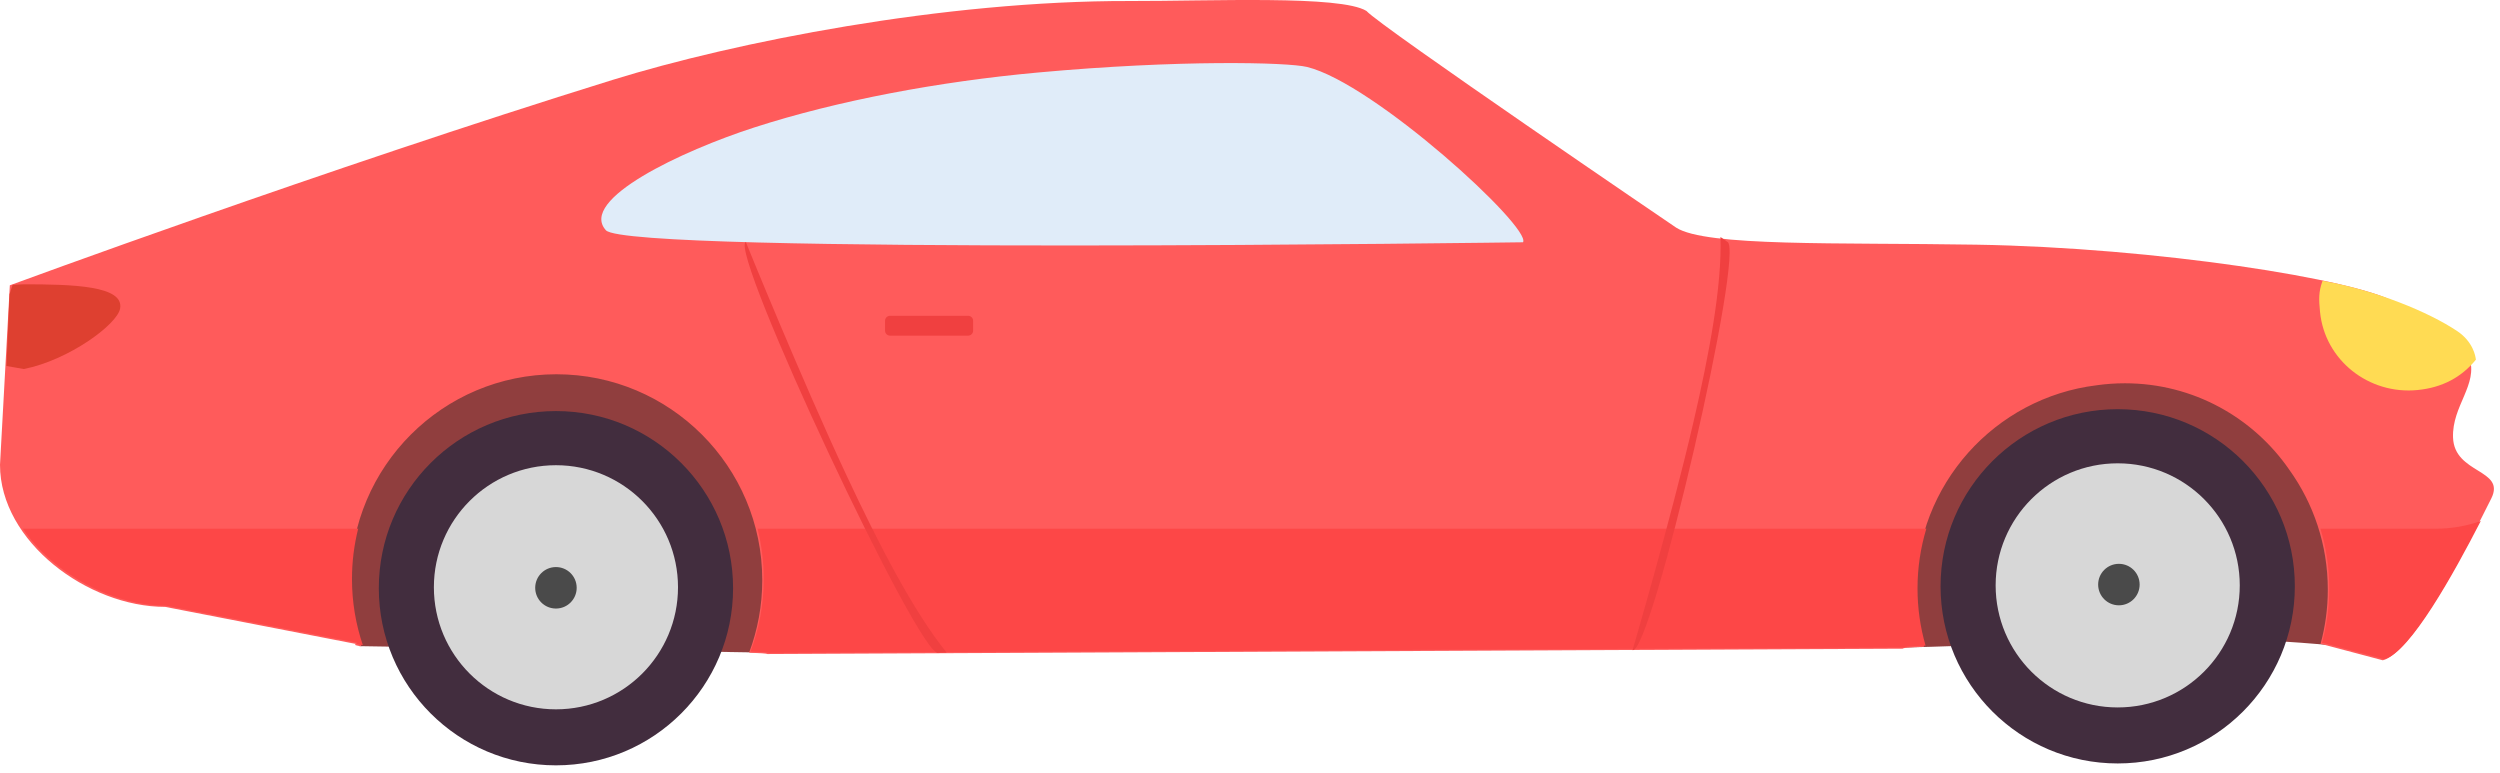<?xml version="1.0" encoding="UTF-8" standalone="no"?><!DOCTYPE svg PUBLIC "-//W3C//DTD SVG 1.1//EN" "http://www.w3.org/Graphics/SVG/1.1/DTD/svg11.dtd"><svg width="100%" height="100%" viewBox="0 0 262 81" version="1.1" xmlns="http://www.w3.org/2000/svg" xmlns:xlink="http://www.w3.org/1999/xlink" xml:space="preserve" xmlns:serif="http://www.serif.com/" style="fill-rule:evenodd;clip-rule:evenodd;stroke-linejoin:round;stroke-miterlimit:2;"><g><g><path d="M199.381,67.862c-5.598,-13.858 3.777,-29.652 22.575,-29.115c15.791,0.452 25.571,15.242 23.574,29.011c-15.513,-1.689 -30.636,-0.233 -46.149,0.104Z" style="fill:#903e3e;"/><circle cx="221.935" cy="61.446" r="18.564" style="fill:#422d3e;"/><circle cx="221.935" cy="61.348" r="12.792" style="fill:#d7d7d7;"/></g><g><path d="M37.636,67.716c-5.606,-13.579 1.793,-29.297 20.616,-28.77c15.813,0.442 25.137,15.974 23.137,29.465l-43.753,-0.695Z" style="fill:#903e3e;"/><circle cx="58.263" cy="61.644" r="18.564" style="fill:#422d3e;"/><circle cx="58.263" cy="61.546" r="12.792" style="fill:#d7d7d7;"/></g><path d="M37.874,67.728c-0.592,-0.069 -0.811,-0.148 -0.569,-0.241l-19.993,-3.885c-8.098,0 -17.312,-6.837 -17.312,-14.89l1.03,-18.81c-0,-0 32.935,-12.147 63.158,-21.524c12.755,-3.957 34.706,-8.314 54.142,-8.271c8.583,0.019 22.168,-0.625 24.873,1.04c1.441,1.623 32.357,22.645 32.456,22.708c3.146,2.018 16.954,1.548 31.47,1.788c18.817,0.31 39.923,3.634 43.949,6.073c4.206,2.548 6.311,1.572 7.711,5.76c0.951,2.846 -1.836,5.056 -1.71,8.388c0.145,3.835 5.549,3.281 4.008,6.375c-2.479,4.979 -8.217,16.16 -11.366,16.961l-6.355,-1.686c-0.012,-0.01 -0.07,-0.019 -0.173,-0.027c0.496,-1.814 0.761,-3.725 0.761,-5.697c0,-4.682 -1.494,-9.017 -4.032,-12.555c-3.772,-5.475 -10.084,-9.067 -17.228,-9.067c-1.005,-0 -1.994,0.071 -2.961,0.208c-10.661,1.306 -18.929,10.402 -18.929,21.414c0,2.079 0.295,4.09 0.845,5.993c-1.588,0.062 -2.415,0.129 -2.16,0.2l-119.052,0.561c-0.092,-0.058 -0.785,-0.104 -1.932,-0.141c0.892,-2.366 1.38,-4.929 1.38,-7.605c0,-11.907 -9.667,-21.575 -21.574,-21.575c-11.908,0 -21.575,9.668 -21.575,21.575c-0,2.424 0.4,4.754 1.138,6.93Z" style="fill:#ff5b5b;"/><path d="M259.988,54.596c-2.821,5.496 -7.418,13.799 -10.116,14.484l-6.354,-1.685c-0.012,-0.01 -0.071,-0.019 -0.173,-0.028c0.496,-1.813 0.761,-3.724 0.761,-5.696c-0,-2.178 -0.324,-4.281 -0.925,-6.264l12.1,0c1.651,0 3.235,-0.286 4.707,-0.811Zm-58.107,0.811c-0.602,1.983 -0.925,4.086 -0.925,6.264c-0,2.079 0.295,4.09 0.845,5.993c-1.588,0.062 -2.415,0.129 -2.16,0.199l-119.052,0.562c-0.092,-0.058 -0.785,-0.104 -1.933,-0.141c0.893,-2.367 1.381,-4.929 1.381,-7.605c0,-1.818 -0.225,-3.584 -0.65,-5.272l122.494,0Zm-164.343,0c-0.425,1.688 -0.651,3.454 -0.651,5.272c0,2.423 0.401,4.754 1.139,6.93c-0.592,-0.069 -0.811,-0.148 -0.57,-0.241l-19.993,-3.885c-5.649,-0 -11.842,-3.328 -15.07,-8.076l35.145,0Z" style="fill:#fd4747;"/><path d="M159.614,25.39c-0,-0 -93.793,1.318 -96.115,-1.258c-2.902,-3.22 7.998,-8.337 15.556,-10.777c8.732,-2.82 19.336,-4.805 29.707,-5.754c14.81,-1.355 26.154,-1.08 28.207,-0.585c7.009,1.691 23.549,16.824 22.645,18.374Z" style="fill:#e0ecf9;"/><path d="M1.319,29.852l1.179,-0.057c5.101,-0 10.548,0.141 10.087,2.555c-0.317,1.658 -5.363,5.384 -10.087,6.325l-1.824,-0.32l0.325,-7.517l0.32,-0.986Z" style="fill:#de4030;"/><path d="M243.404,29.427c5.71,1.021 11.14,3.293 14.091,5.258c1.7,1.132 1.939,2.651 1.979,3.011c-1.52,1.842 -3.51,2.92 -6.104,3.178c-5.146,0.511 -9.73,-3.149 -10.229,-8.17c-0.132,-1.328 -0.166,-2.093 0.263,-3.277Z" style="fill:#ffdb53;"/><circle cx="222.06" cy="61.263" r="2.174" style="fill:#4a4a4a;"/><circle cx="58.263" cy="61.602" r="2.174" style="fill:#4a4a4a;"/><path d="M101.983,33.615c-0,-0.287 -0.233,-0.52 -0.52,-0.52l-8.191,0c-0.287,0 -0.52,0.233 -0.52,0.52l-0,1.041c-0,0.287 0.233,0.52 0.52,0.52l8.191,-0c0.287,-0 0.52,-0.233 0.52,-0.52l-0,-1.041Z" style="fill:#f04040;"/><path d="M78.162,25.361c0,0 5.718,14.123 10.569,24.49c3.397,7.26 7.032,14.277 10.476,18.537l-0.863,0.019c-1.854,0.867 -22.037,-42.178 -20.182,-43.046Z" style="fill:#f04040;"/><path d="M171.089,68.135c0,0 3.97,-13.515 6.365,-23.818c1.678,-7.216 3.02,-14.396 2.853,-19.481l0.696,0.492c1.994,0.464 -7.919,43.271 -9.914,42.807Z" style="fill:#f04040;"/></g></svg>